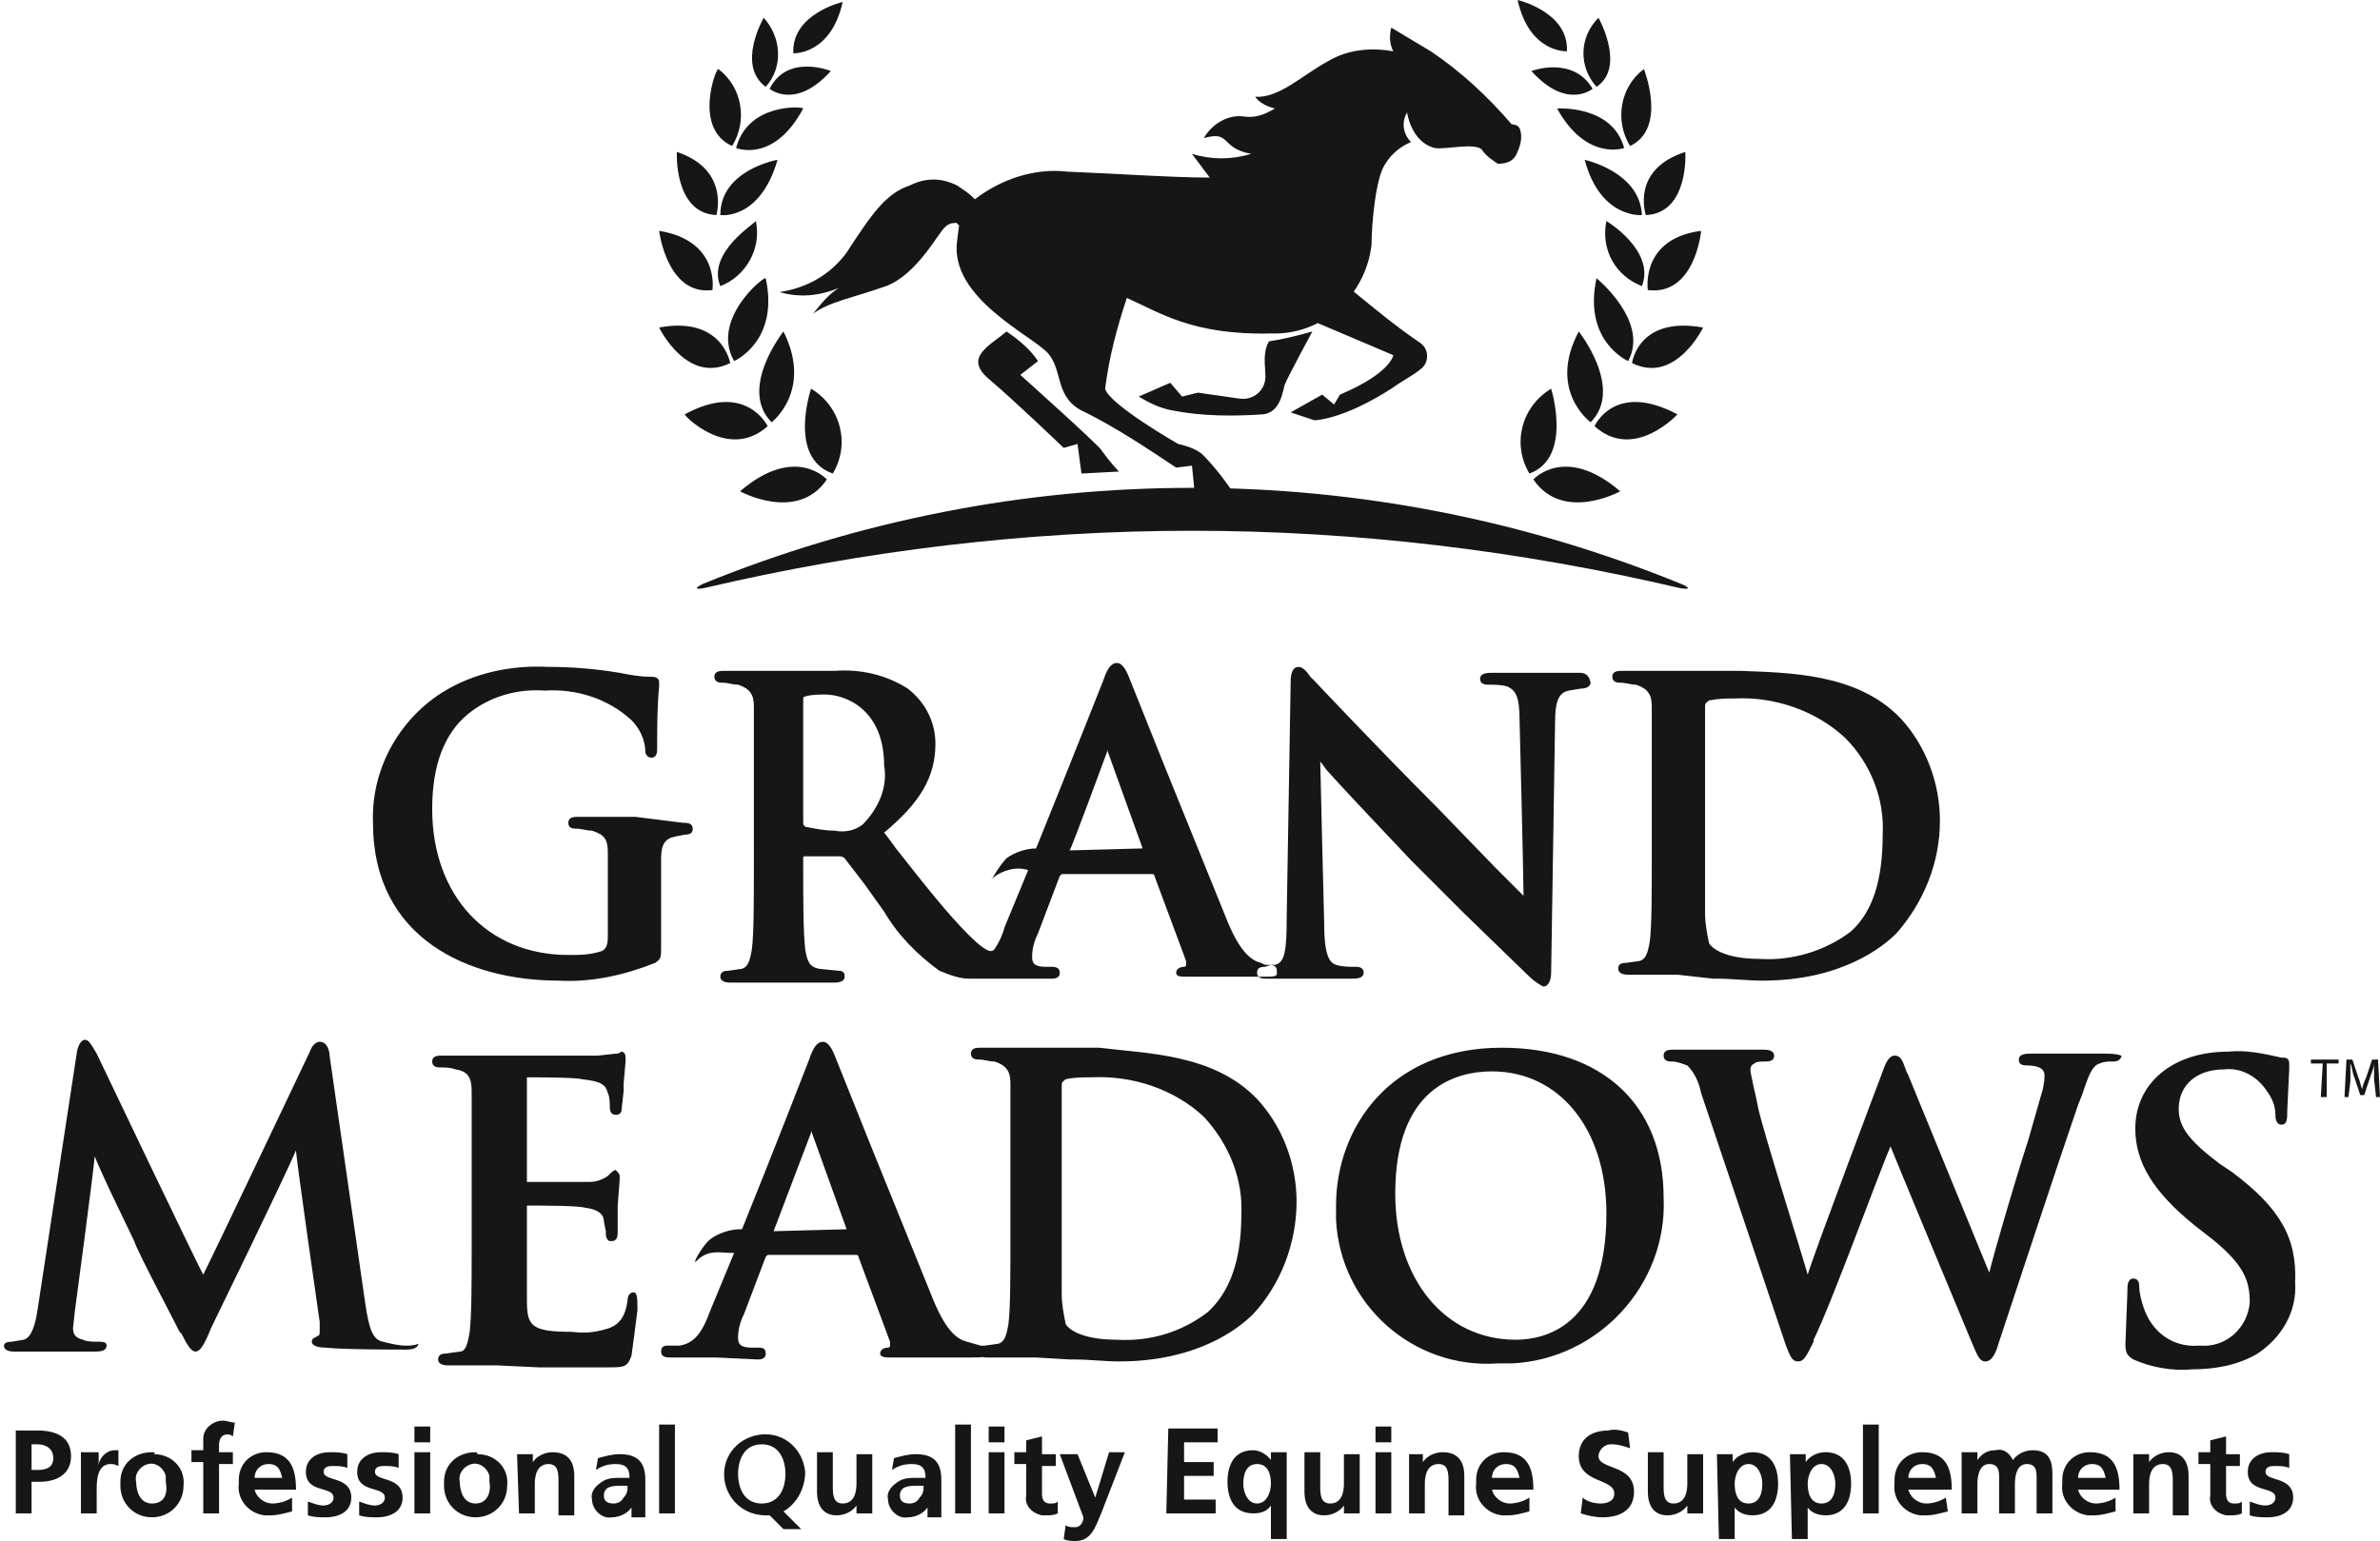 <?xml version="1.0" encoding="utf-8"?>
<!-- Generator: Adobe Illustrator 23.0.4, SVG Export Plug-In . SVG Version: 6.00 Build 0)  -->
<svg version="1.1" id="Layer_1" xmlns="http://www.w3.org/2000/svg" xmlns:xlink="http://www.w3.org/1999/xlink" x="0px" y="0px"
	 viewBox="0 0 120.6 78.1" style="enable-background:new 0 0 120.6 78.1;" xml:space="preserve">
<style type="text/css">
	.st0{clip-path:url(#SVGID_2_);}
	.st1{fill:#161616;}
</style>
<g>
	<defs>
		<rect id="SVGID_1_" x="0" width="120.6" height="78.1"/>
	</defs>
	<clipPath id="SVGID_2_">
		<use xlink:href="#SVGID_1_"  style="overflow:visible;"/>
	</clipPath>
	<g id="Component" class="st0">
		<path id="Path_5" class="st1" d="M34.6,41.7c0.2,0,0.5,0,0.5,0.3c0,0.1,0,0.3-0.4,0.3l-0.5,0.1c-0.5,0.1-0.7,0.4-0.7,1.1l0,2.4V48
			c0,0.5,0,0.6-0.3,0.8c-1.5,0.6-3.2,1-4.9,0.9c-4.5,0-9.4-2.1-9.4-8c-0.1-2.7,1.3-5.2,3.5-6.6c1.6-1,3.5-1.4,5.4-1.3
			c1.2,0,2.4,0.1,3.6,0.3c0.5,0.1,1,0.2,1.6,0.2c0.3,0,0.4,0.1,0.4,0.3l0,0.2c-0.1,1-0.1,2-0.1,3.1c0,0.2,0,0.5-0.3,0.5
			c-0.2,0-0.3-0.2-0.3-0.3c0-0.6-0.3-1.2-0.7-1.6c-1.2-1.1-2.8-1.6-4.4-1.5c-1.4-0.1-2.8,0.3-3.9,1.2c-1.2,1-1.8,2.6-1.8,4.8
			c0,4.4,2.8,7.4,6.9,7.4c0.6,0,1.1,0,1.7-0.2c0.2-0.1,0.3-0.3,0.3-0.7v-1.9l0-2.4c0-0.7-0.2-0.9-0.8-1.1c-0.3,0-0.5-0.1-0.8-0.1
			c-0.3,0-0.4-0.1-0.4-0.3c0-0.3,0.3-0.3,0.5-0.3l1.8,0l1.1,0L34.6,41.7 M80,34.1l-1.6,0l-0.4,0l-0.7,0l-1.7,0c-0.2,0-0.6,0-0.6,0.3
			s0.3,0.3,0.4,0.3c0.3,0,0.7,0,1,0.1c0.4,0.2,0.6,0.5,0.6,1.7c0,0,0.2,7.8,0.2,8.9c-0.1-0.1-1.4-1.4-1.4-1.4l-3-3.1
			c-3-3-6.2-6.4-6.2-6.4l-0.2-0.2c-0.2-0.3-0.4-0.5-0.6-0.5c-0.4,0-0.4,0.6-0.4,0.8l-0.2,11.9c0,1.7-0.1,2.3-0.6,2.4l-0.2,0
			l-0.3,0.1c-0.3,0-0.4,0.1-0.4,0.3c0,0.3,0.3,0.3,0.5,0.3l1.5,0l0.3,0l0.6,0l1.9,0c0.2,0,0.6,0,0.6-0.3c0-0.3-0.3-0.3-0.4-0.3
			c-0.3,0-0.7,0-1-0.1c-0.3-0.1-0.6-0.4-0.6-2.1c0,0-0.2-7.9-0.2-8.2c0.1,0.1,0.3,0.4,0.3,0.4c0.8,0.9,2.6,2.8,4.3,4.6l2.7,2.7
			l3.3,3.2c0.2,0.2,0.5,0.4,0.7,0.5c0.3,0,0.4-0.4,0.4-0.7l0.2-12.7c0-1.1,0.2-1.5,0.7-1.6l0.6-0.1c0.4,0,0.5-0.2,0.5-0.3
			C80.5,34.1,80.2,34.1,80,34.1 M96.3,36.4c1.3,1.4,2,3.3,2,5.2c0,2.1-0.8,4.1-2.2,5.7c-0.7,0.7-2.8,2.4-6.8,2.4
			c-0.7,0-1.6-0.1-2.3-0.1l-0.2,0L85,49.4l-1.1,0l-1.4,0c-0.3,0-0.5-0.1-0.5-0.3c0-0.2,0.1-0.3,0.4-0.3l0.7-0.1
			c0.3-0.1,0.4-0.4,0.5-1c0.1-0.8,0.1-2.4,0.1-4.3V40c0-3.1,0-3.6,0-4.2c0-0.6-0.2-0.9-0.8-1.1c-0.3,0-0.5-0.1-0.8-0.1
			c-0.1,0-0.4,0-0.4-0.3s0.3-0.3,0.5-0.3l1.9,0l1,0l1.1,0l2,0C90.6,34.1,94.1,34.1,96.3,36.4 M86.4,42.2c0,2.2,0,3.7,0,4.1
			c0,0.5,0.1,1,0.2,1.5c0.1,0.2,0.7,0.8,2.6,0.8c1.6,0.1,3.3-0.4,4.6-1.4c1.1-1,1.6-2.6,1.6-4.9c0.1-1.8-0.6-3.6-1.9-4.9
			c-1.5-1.4-3.6-2.1-5.6-2c-0.4,0-0.8,0-1.3,0.1c-0.1,0.1-0.2,0.1-0.2,0.3l0,4L86.4,42.2 M64.7,49.2c0,0,0,0.1,0,0.2
			c-0.1,0.1-0.2,0.1-0.6,0.1l-3.8,0l-0.1,0c-0.4,0-0.6,0-0.6-0.2c0-0.2,0.2-0.3,0.4-0.3c0.1,0,0.1-0.1,0.1-0.1c0-0.1,0-0.2,0-0.2
			l-1.6-4.3c0-0.1-0.1-0.1-0.1-0.1h-3.7v0h-0.9c0,0,0,0-0.1,0.1l-1.1,2.9c-0.2,0.4-0.3,0.8-0.3,1.2c0,0.3,0.1,0.5,0.7,0.5h0.3
			c0.1,0,0.4,0,0.4,0.3c0,0.3-0.3,0.3-0.4,0.3l-2.1,0l-2.1,0c-0.5,0-1-0.2-1.5-0.4c-1.1-0.8-2.1-1.8-2.8-3l-1-1.4l-1-1.3
			c-0.1-0.1-0.2-0.1-0.3-0.1l-1.7,0c-0.1,0-0.1,0-0.1,0.1v0.3c0,1.8,0,3.4,0.1,4.3c0.1,0.6,0.2,0.9,0.7,1l1,0.1
			c0.3,0,0.3,0.2,0.3,0.3c0,0.2-0.2,0.3-0.5,0.3l-2.3,0l-0.6,0l-0.8,0l-1.6,0c-0.3,0-0.5-0.1-0.5-0.3c0-0.3,0.3-0.3,0.4-0.3l0.7-0.1
			c0.3-0.1,0.4-0.4,0.5-1c0.1-0.8,0.1-2.4,0.1-4.3V40c0-3.1,0-3.6,0-4.2c0-0.6-0.2-0.9-0.8-1.1c-0.3,0-0.5-0.1-0.8-0.1
			c-0.1,0-0.4,0-0.4-0.3s0.3-0.3,0.5-0.3l1.9,0l0.8,0l1.5,0l1.4,0c1.3-0.1,2.6,0.2,3.7,0.9c0.9,0.7,1.4,1.7,1.4,2.8
			c0,1.7-0.8,3-2.6,4.5c0.1,0.1,0.6,0.8,0.6,0.8c1.5,1.9,2.6,3.3,3.7,4.4c0.5,0.5,0.9,0.8,1.1,0.8c0.1,0,0.1,0,0.2-0.1
			c0.2-0.3,0.4-0.7,0.5-1.1c0,0,0.5-1.2,1.2-2.9c-0.6-0.2-1.3,0-1.8,0.4C50,45,50.6,43.9,51,43.5c0.4-0.3,1-0.5,1.5-0.5
			c1.5-3.7,3.4-8.5,3.4-8.5c0.2-0.6,0.4-0.9,0.7-0.9c0.2,0,0.4,0.2,0.6,0.7l1.8,4.5l3.2,7.9c0.7,1.7,1.3,2,1.7,2.1l0.2,0.1l0.2,0
			C64.4,48.9,64.7,48.9,64.7,49.2L64.7,49.2 M57.9,43L57.9,43c0,0-1.8-5-1.8-5c0,0,0,0,0,0l0,0.1c0,0-1.8,4.9-1.9,5L57.9,43z
			 M44.8,38.8c0-2.8-1.9-3.6-3-3.6c-0.3,0-0.7,0-1,0.1c-0.1,0-0.1,0.1-0.1,0.2v6.1c0,0.2,0,0.2,0.1,0.3c0.5,0.1,1,0.2,1.5,0.2
			c0.5,0.1,1,0,1.4-0.3C44.5,41,45,39.9,44.8,38.8 M20.6,68.2c-0.4,0-0.8-0.1-1.2-0.2c-0.5-0.1-0.7-0.6-0.9-2l-1.8-12.5
			c0-0.2-0.1-0.7-0.5-0.7c-0.2,0-0.4,0.2-0.5,0.5c0,0-4.7,9.9-5.4,11.3c-0.2-0.3-5.4-11.2-5.4-11.2c-0.3-0.5-0.4-0.7-0.6-0.7
			c-0.1,0-0.3,0.1-0.4,0.6l-2,13.1c-0.1,0.7-0.3,1.4-0.7,1.5l-0.6,0.1c-0.3,0-0.4,0.1-0.4,0.2c0,0.2,0.2,0.3,0.5,0.3l1.2,0l0.8,0
			l0.6,0l1.5,0c0.2,0,0.6,0,0.6-0.3c0-0.1,0-0.2-0.4-0.2c-0.3,0-0.6,0-0.8-0.1c-0.4-0.1-0.5-0.3-0.5-0.6l0.1-0.9c0,0,0.9-6.7,1-7.8
			c0.1,0.3,0.8,1.8,0.8,1.8l1.2,2.5c0.2,0.6,1.8,3.6,2.3,4.6l0.1,0.1c0.3,0.6,0.5,0.9,0.7,0.9c0.2,0,0.4-0.2,0.8-1.2
			c0,0,3.8-7.8,4.3-9c0,0.4,1.2,8.7,1.2,8.7c0,0.1,0,0.3,0,0.4c0,0.2,0,0.3-0.1,0.3c-0.1,0.1-0.3,0.1-0.3,0.3c0,0.2,0.3,0.3,0.7,0.3
			c0.8,0.1,3.6,0.1,4.1,0.1c0.5,0,0.6-0.2,0.6-0.3C21,68.2,20.7,68.2,20.6,68.2 M32.1,65.5c-0.2,0-0.3,0.2-0.3,0.4
			c-0.1,0.8-0.4,1.2-0.9,1.4c-0.6,0.2-1.2,0.3-1.9,0.2c-2.1,0-2.3-0.3-2.3-1.6v-2.3v-0.8v-1.6l0-0.1c0.6,0,2.5,0,2.9,0.1
			c0.8,0.1,1,0.4,1,0.7l0.1,0.5l0,0.2c0,0.1,0.1,0.3,0.2,0.3c0,0,0,0,0.1,0c0.3,0,0.3-0.3,0.3-0.5l0-0.6l0-0.7l0.1-1.3l0-0.2
			c0-0.1-0.1-0.2-0.2-0.3c0,0,0,0,0,0c-0.1,0-0.2,0.1-0.4,0.3c-0.3,0.2-0.6,0.3-0.9,0.3c-0.3,0-1.4,0-3.2,0c0,0,0-0.1,0-0.1v-5.1
			c0-0.1,0-0.1,0-0.1c0.4,0,2.5,0,2.8,0.1c1,0.1,1.2,0.3,1.3,0.7c0.1,0.2,0.1,0.5,0.1,0.7c0,0.1,0,0.4,0.3,0.4
			c0.2,0,0.3-0.1,0.3-0.3l0.1-0.9l0-0.4l0.1-1.1l0-0.2c0-0.2-0.1-0.3-0.2-0.3l-0.2,0.1l-0.1,0c0,0-0.9,0.1-0.9,0.1c-0.3,0-3.6,0-5,0
			l-1.1,0l-0.2,0l-1.6,0c-0.2,0-0.5,0-0.5,0.3s0.3,0.3,0.4,0.3c0.3,0,0.5,0,0.8,0.1c0.6,0.1,0.8,0.4,0.8,1.1c0,0.6,0,1.2,0,4.3v3.6
			c0,1.8,0,3.4-0.1,4.3c-0.1,0.6-0.2,1-0.5,1l-0.7,0.1c-0.1,0-0.4,0-0.4,0.3c0,0.2,0.2,0.3,0.5,0.3l1.4,0l1.1,0l2.1,0.1l0.6,0l2.9,0
			c0.8,0,1,0,1.2-0.6c0.1-0.7,0.2-1.5,0.3-2.3C32.3,65.8,32.3,65.5,32.1,65.5 M63.7,55.7c1.3,1.4,2,3.3,2,5.2c0,2.1-0.8,4.2-2.2,5.7
			c-0.7,0.7-2.8,2.4-6.8,2.4c-0.7,0-1.5-0.1-2.3-0.1l-0.2,0l-1.7-0.1l-1.1,0l-1.4,0c-0.3,0-0.5-0.1-0.5-0.3c0-0.3,0.3-0.3,0.4-0.3
			l0.7-0.1c0.3-0.1,0.4-0.4,0.5-1c0.1-0.8,0.1-2.4,0.1-4.3v-3.6c0-3.1,0-3.6,0-4.3c0-0.6-0.2-0.9-0.8-1.1c-0.3,0-0.5-0.1-0.8-0.1
			c-0.1,0-0.4,0-0.4-0.3s0.3-0.3,0.5-0.3l1.9,0l1,0l1.1,0l2,0C58.1,53.4,61.5,53.4,63.7,55.7 M53.8,61.5c0,2.1,0,3.7,0,4.1
			c0,0.5,0.1,1,0.2,1.5c0.1,0.2,0.7,0.8,2.6,0.8c1.7,0.1,3.3-0.4,4.6-1.4c1.1-1,1.7-2.6,1.7-4.9c0.1-1.8-0.6-3.6-1.9-5
			c-1.5-1.4-3.6-2.1-5.7-2c-0.4,0-0.9,0-1.3,0.1c-0.1,0.1-0.2,0.1-0.2,0.3l0,4L53.8,61.5 M76.1,53.1c5.1,0,8.2,2.9,8.2,7.6
			c0.2,4.4-3.3,8.2-7.7,8.4c-0.2,0-0.5,0-0.7,0c-4.3,0.3-8-3-8.2-7.3c0-0.2,0-0.5,0-0.7C67.7,57.2,70.4,53.1,76.1,53.1 M76.8,67.9
			c1.4,0,4.6-0.6,4.6-6.4c0-4.3-2.4-7.2-5.8-7.2c-1.8,0-4.9,0.8-4.9,6.2C70.7,64.8,73.2,67.9,76.8,67.9 M106.7,53.4l-1.4,0l-0.3,0
			l-0.3,0l-1.8,0c-0.2,0-0.6,0-0.6,0.3c0,0.1,0,0.3,0.4,0.3c0.8,0,0.9,0.3,0.9,0.5c0,0.4-0.1,0.8-0.2,1.1l-0.6,2.1
			c-0.8,2.5-1.7,5.6-2,6.8l-4.1-10l-0.1-0.2c-0.2-0.6-0.3-0.8-0.6-0.8c-0.2,0-0.4,0.2-0.6,0.8c0,0-3.4,9-3.8,10.3
			c-0.4-1.4-2.2-7.1-2.5-8.4L89,55.7c-0.1-0.4-0.2-0.9-0.3-1.4c0-0.2,0-0.3,0.2-0.4c0.1-0.1,0.3-0.1,0.5-0.1c0.2,0,0.5,0,0.5-0.3
			c0-0.2-0.2-0.3-0.5-0.3l-1.9,0l-0.3,0l-0.4,0l-2,0c-0.2,0-0.5,0-0.5,0.3s0.3,0.3,0.4,0.3c0.3,0,0.5,0.1,0.8,0.2
			c0.4,0.4,0.6,0.9,0.7,1.4l4.3,12.8c0.2,0.5,0.3,0.8,0.6,0.8s0.4-0.2,0.8-1l0-0.1c0.9-1.8,3.4-8.7,3.9-9.8c0.1,0.3,4.1,9.9,4.1,9.9
			c0.3,0.7,0.4,1,0.7,1c0.3,0,0.5-0.3,0.7-1c0.5-1.5,3-9.1,4-12l0.2-0.5c0.3-0.9,0.5-1.5,0.9-1.6c0.2-0.1,0.4-0.1,0.7-0.1
			c0.3,0,0.4-0.2,0.4-0.3C107.2,53.4,106.9,53.4,106.7,53.4 M113.1,59.4l-0.6-0.4c-1.6-1.2-2.1-1.9-2.1-2.8c0-1.2,0.9-2,2.3-2
			c0.8-0.1,1.6,0.3,2.1,1c0.3,0.4,0.5,0.8,0.5,1.3c0,0.3,0.1,0.5,0.3,0.5c0.3,0,0.3-0.3,0.3-0.7l0.1-2.1l0-0.3
			c0-0.3-0.2-0.3-0.4-0.3c-0.9-0.2-1.8-0.4-2.7-0.3c-2.8,0-4.7,1.6-4.7,3.9c0,1.7,0.9,3.2,3,4.9l0.9,0.7c1.6,1.3,1.9,2.1,1.9,3.2
			c-0.1,1.3-1.2,2.3-2.5,2.2c0,0-0.1,0-0.1,0c-1.3,0.1-2.4-0.7-2.8-2c-0.1-0.3-0.2-0.7-0.2-1c0-0.1,0-0.4-0.3-0.4s-0.3,0.4-0.3,0.6
			v0.1l-0.1,2.6c0,0.5,0.1,0.6,0.4,0.8c0.9,0.4,2,0.6,3,0.5c1.1,0,2.3-0.2,3.3-0.8c1.2-0.8,2-2.1,1.9-3.6
			C116.4,62.7,115.5,61.2,113.1,59.4 M49.7,68.2c0.1,0,0.4,0,0.4,0.3s-0.3,0.3-1,0.3l-3.8,0h-0.1c-0.3,0-0.6,0-0.6-0.2
			c0-0.2,0.2-0.3,0.4-0.3c0.1,0,0.1-0.1,0.1-0.1c0-0.1,0-0.2,0-0.2l-1.6-4.3c0-0.1-0.1-0.1-0.1-0.1h-4.5c0,0,0,0-0.1,0.1l-1.1,2.9
			c-0.2,0.4-0.3,0.8-0.3,1.2c0,0.3,0.1,0.5,0.7,0.5h0.3c0.2,0,0.4,0,0.4,0.3c0,0.3-0.3,0.3-0.4,0.3l-2.1-0.1l-0.4,0l-1.9,0
			c-0.2,0-0.5,0-0.5-0.3c0-0.2,0.1-0.3,0.3-0.3l0.6,0c0.8-0.1,1.2-0.7,1.6-1.8c0,0,0.5-1.2,1.2-2.9c0,0-0.1,0-0.1,0
			c-0.6,0-1.2-0.2-1.8,0.4c-0.3,0.3,0.3-0.8,0.7-1.1c0.4-0.3,1-0.5,1.5-0.5c0,0,0,0,0.1,0c1.5-3.7,3.4-8.6,3.4-8.6
			c0.2-0.6,0.4-0.9,0.7-0.9c0.2,0,0.4,0.2,0.6,0.7l1.8,4.5l3.2,7.9c0.7,1.7,1.3,2,1.7,2.1L49.7,68.2 M42.9,62.3c0,0-1.8-5-1.8-5
			c0,0,0,0,0,0c0,0,0,0,0,0.1l-1.9,5L42.9,62.3L42.9,62.3z M117.6,55.6h0.3v-1.7h0.6v-0.2h-1.4v0.2h0.6L117.6,55.6z M120.4,55.6h0.2
			l-0.1-1.9h-0.3l-0.3,0.9c-0.1,0.2-0.2,0.5-0.2,0.6h0c-0.1-0.2-0.1-0.4-0.2-0.6l-0.3-0.9h-0.3l-0.1,1.9h0.2l0.1-0.8
			c0-0.3,0-0.6,0-0.9h0c0.1,0.2,0.1,0.5,0.2,0.7l0.3,0.9h0.2l0.3-0.9c0.1-0.3,0.2-0.5,0.2-0.7h0c0,0.2,0,0.6,0,0.8L120.4,55.6z
			 M60.4,26.9c8.3,0,16.6,1,24.7,2.9c0.5,0.1,0.6,0,0.1-0.2c-15.9-6.5-33.7-6.5-49.6,0c-0.4,0.2-0.4,0.3,0.1,0.2
			C43.8,27.9,52.1,26.9,60.4,26.9 M66.6,16.3l4,1.7c0,0-0.1,0.9-2.7,2l-0.3,0.5L67,20l-1.6,0.9l1.2,0.4c0,0,1.4,0,3.9-1.6
			c0.7-0.5,1-0.6,1.5-1c0.4-0.3,0.4-0.9,0.1-1.2c0,0-0.1-0.1-0.1-0.1c-1.2-0.8-2.4-1.8-3.5-2.7L66.6,16.3z M66.5,16.8
			c-0.7,0.2-1.5,0.4-2.2,0.5c-0.4,0.7-0.1,1.6-0.2,2c-0.1,0.6-0.7,1-1.3,0.9c-0.7-0.1-1.4-0.2-2.1-0.3l-0.8,0.2l-0.6-0.7l-1.6,0.7
			c0.5,0.3,1.1,0.6,1.7,0.7c1.5,0.3,3.1,0.3,4.6,0.2c0.9-0.1,1-1.2,1.1-1.5S66.5,16.8,66.5,16.8 M51,16.8c-0.8,0.7-2.2,1.3-0.9,2.4
			s3.8,3.5,3.8,3.5l0.7-0.2l0.2,1.5l1.9-0.1c0,0-0.4-0.4-0.9-1.1c-0.3-0.4-4.1-3.8-4.1-3.8l0.9-0.7C52.2,17.7,51.6,17.2,51,16.8
			 M77.5,24c2.2-0.8,1.1-4.3,1.1-4.3C77.1,20.6,76.6,22.5,77.5,24 M77.7,24.3c1.5,2.2,4.4,0.6,4.4,0.6
			C79.3,22.5,77.7,24.3,77.7,24.3 M80.6,21.4c1.7-1.7-0.6-4.6-0.6-4.6C78.4,19.8,80.6,21.4,80.6,21.4 M80.8,21.6
			c2,1.8,4.2-0.6,4.2-0.6C81.8,19.3,80.8,21.6,80.8,21.6 M82.5,18.3c1.1-2-1.6-4.2-1.6-4.2C80.2,17.3,82.5,18.3,82.5,18.3
			 M82.7,18.4c2.2,1.1,3.6-1.8,3.6-1.8C83,16,82.7,18.4,82.7,18.4 M83.2,14.5c0.7-1.8-1.8-3.3-1.8-3.3C81.1,12.7,81.9,14,83.2,14.5
			 M83.5,14.7c2.4,0.3,2.7-3,2.7-3C83.1,12.1,83.5,14.7,83.5,14.7 M83.2,10.9c-0.1-2.2-2.9-2.8-2.9-2.8
			C81.1,11.1,83.2,10.9,83.2,10.9 M83.4,10.9c2.2-0.1,2-3.2,2-3.2C82.6,8.6,83.4,10.9,83.4,10.9 M82.3,7.5c-0.6-2.2-3.4-2-3.4-2
			C80.4,8.2,82.3,7.5,82.3,7.5 M82.6,7.4c1.9-0.9,0.7-3.9,0.7-3.9C82.1,4.4,81.8,6.1,82.6,7.4 M80.7,4.5c-1-1.7-3.1-0.9-3.1-0.9
			C79.4,5.6,80.7,4.5,80.7,4.5 M80.9,4.4c1.5-1,0.1-3.5,0.1-3.5C80,1.9,80,3.4,80.9,4.4 M79.4,2.6c0.1-2-2.5-2.6-2.5-2.6
			C77.5,2.7,79.4,2.6,79.4,2.6 M42.2,24c0.9-1.5,0.4-3.4-1.1-4.3C41.1,19.7,39.9,23.2,42.2,24 M41.9,24.3c0,0-1.6-1.8-4.4,0.6
			C37.5,24.9,40.4,26.5,41.9,24.3 M39.1,21.4c0,0,2.1-1.6,0.6-4.6C39.7,16.8,37.4,19.7,39.1,21.4 M38.9,21.6c0,0-1.1-2.3-4.2-0.6
			C34.6,21,36.9,23.4,38.9,21.6 M37.2,18.3c0,0,2.3-1,1.6-4.2C38.7,14,36,16.2,37.2,18.3 M37,18.4c0,0-0.4-2.4-3.6-1.8
			C33.4,16.6,34.8,19.5,37,18.4 M36.5,14.5c1.3-0.5,2.1-1.9,1.8-3.3C38.3,11.3,35.8,12.8,36.5,14.5 M36.1,14.7c0,0,0.4-2.5-2.7-3
			C33.4,11.7,33.8,15,36.1,14.7 M36.5,10.9c0,0,2,0.3,2.9-2.8C39.4,8.1,36.5,8.6,36.5,10.9 M36.3,10.9c0,0,0.7-2.3-2-3.2
			C34.3,7.6,34.1,10.8,36.3,10.9 M37.3,7.5c0,0,1.9,0.8,3.4-2C40.7,5.4,37.9,5.2,37.3,7.5 M37.1,7.4c0.8-1.3,0.5-3-0.7-3.9
			C36.3,3.4,35.1,6.5,37.1,7.4 M39,4.5c0,0,1.3,1.1,3.1-0.9C42.1,3.6,39.9,2.7,39,4.5 M38.8,4.4c0.9-1,0.8-2.5-0.1-3.5
			C38.7,0.9,37.3,3.3,38.8,4.4 M40.2,2.7c0,0,1.9,0.1,2.5-2.6C42.7,0.1,40.1,0.7,40.2,2.7 M77,6.5c-0.1-0.2-0.4-0.2-0.4-0.2
			c-1.2-1.4-2.6-2.7-4.1-3.7l-2-1.2c-0.1,0.4-0.1,0.8,0.1,1.2c-1.1-0.2-2.3-0.1-3.3,0.5C66,3.8,64.8,5,63.6,4.9
			c0.2,0.3,0.6,0.5,1,0.6c-0.5,0.3-1,0.5-1.6,0.4c-0.8-0.1-1.6,0.4-2,1.1c1.4-0.4,0.8,0.5,2.4,0.8c-1,0.3-2,0.3-3,0
			C60.7,8.2,61,8.6,61.3,9c-1.9,0-4.7-0.2-7.2-0.3c-1.7-0.2-3.4,0.4-4.7,1.4c0,0-0.1-0.1-0.1-0.1c-0.2-0.2-0.5-0.4-0.8-0.6
			c-0.8-0.4-1.6-0.4-2.4,0c-1.2,0.4-1.9,1.4-3.2,3.4c-0.8,1.1-2,1.8-3.4,2c1,0.3,2,0.2,3-0.2c-0.5,0.3-0.9,0.8-1.3,1.3
			c0.8-0.6,2-0.8,3.7-1.4c1.6-0.6,2.7-2.8,3-3c0.2-0.2,0.4-0.2,0.6-0.2c0,0,0,0.1,0.1,0.1l-0.1,0.8c-0.4,2.9,3.8,4.8,4.6,5.7
			s0.3,2.3,1.9,3c1.6,0.8,3.1,1.8,4.6,2.8l0.8-0.1l0.2,2l2.1-0.3c-0.5-0.8-1.1-1.6-1.8-2.3c-0.4-0.3-0.8-0.4-1.2-0.5
			c0,0-3.5-2-3.7-2.8c0.2-1.6,0.6-3.1,1.1-4.6c1.6,0.7,3.3,1.9,7.3,1.8c2.6,0.1,4.8-1.9,5.1-4.5c0-1,0.2-3.4,0.7-4.1
			c0.3-0.5,0.8-0.9,1.3-1.1c-0.4-0.4-0.5-1-0.2-1.5c0,0,0.2,1.5,1.4,1.8c0.5,0.1,2.1-0.3,2.4,0.1c0.2,0.3,0.5,0.5,0.8,0.7
			c0.4,0,0.7-0.1,0.9-0.4C77,7.5,77.2,7,77,6.5 M0.8,76.7h0.8v-1.6h0.4c0.9,0,1.6-0.4,1.6-1.3c0-1-0.8-1.3-1.7-1.3H0.8V76.7z
			 M1.6,73.2h0.3c0.4,0,0.8,0.2,0.8,0.7s-0.4,0.6-0.8,0.6H1.6L1.6,73.2z M4.1,76.7h0.8v-1.2c0-0.4,0-1.3,0.7-1.3
			c0.1,0,0.2,0,0.4,0.1v-0.8c-0.1,0-0.2,0-0.2,0c-0.4,0-0.8,0.4-0.8,0.8h0v-0.7H4.1L4.1,76.7z M7.7,73.6c-0.9,0-1.6,0.6-1.6,1.5
			c0,0.1,0,0.1,0,0.2c0,0.9,0.7,1.6,1.6,1.6c0.9,0,1.6-0.7,1.6-1.6l0,0c0.1-0.9-0.6-1.6-1.5-1.6C7.9,73.6,7.8,73.6,7.7,73.6
			 M7.7,76.2c-0.6,0-0.8-0.6-0.8-1.1c-0.1-0.4,0.2-0.8,0.6-0.9c0.4-0.1,0.8,0.2,0.9,0.6c0,0.1,0,0.2,0,0.3
			C8.5,75.6,8.4,76.2,7.7,76.2 M10.3,76.7h0.8v-2.5h0.7v-0.6h-0.7v-0.4c0-0.2,0.1-0.5,0.4-0.5c0.1,0,0.2,0,0.3,0.1l0.1-0.7
			c-0.2,0-0.4-0.1-0.6-0.1c-0.5,0-1,0.4-1,0.9c0,0.1,0,0.1,0,0.2v0.4H9.7v0.6h0.6L10.3,76.7z M14.8,75.9c-0.3,0.2-0.7,0.3-1,0.3
			c-0.4,0-0.8-0.3-0.9-0.7c0,0,0,0,0,0H15c0-1.1-0.3-1.9-1.5-1.9c-0.8,0-1.4,0.6-1.4,1.4c0,0.1,0,0.1,0,0.2
			c-0.1,0.8,0.5,1.5,1.3,1.6c0.1,0,0.2,0,0.3,0c0.4,0,0.7-0.1,1.1-0.2L14.8,75.9z M12.9,74.9c0-0.4,0.3-0.7,0.7-0.7c0,0,0,0,0,0
			c0.5,0,0.6,0.3,0.7,0.7H12.9z M17.6,73.7c-0.3-0.1-0.6-0.1-0.9-0.1c-0.6,0-1.2,0.3-1.2,1c0,1.1,1.4,0.7,1.4,1.3
			c0,0.3-0.3,0.4-0.5,0.4c-0.3,0-0.5-0.1-0.8-0.2l0,0.7c0.3,0.1,0.6,0.1,0.9,0.1c0.7,0,1.3-0.3,1.3-1c0-1.1-1.4-0.8-1.4-1.3
			c0-0.3,0.3-0.3,0.5-0.3c0.2,0,0.5,0,0.7,0.1L17.6,73.7z M20.2,73.7c-0.3-0.1-0.6-0.1-0.9-0.1c-0.6,0-1.2,0.3-1.2,1
			c0,1.1,1.4,0.7,1.4,1.3c0,0.3-0.3,0.4-0.5,0.4c-0.3,0-0.5-0.1-0.8-0.2l0,0.7c0.3,0.1,0.6,0.1,0.9,0.1c0.7,0,1.3-0.3,1.3-1
			c0-1.1-1.4-0.8-1.4-1.3c0-0.3,0.3-0.3,0.5-0.3c0.2,0,0.5,0,0.7,0.1L20.2,73.7z M21,73.1h0.8v-0.8H21V73.1z M21,76.7h0.8v-3.1H21
			V76.7z M24.1,73.6c-0.9,0-1.6,0.6-1.6,1.5c0,0.1,0,0.1,0,0.2c0,0.9,0.7,1.6,1.6,1.6c0.9,0,1.6-0.7,1.6-1.6
			c0.1-0.9-0.6-1.6-1.5-1.6C24.2,73.6,24.1,73.6,24.1,73.6 M24.1,76.2c-0.6,0-0.8-0.6-0.8-1.1c-0.1-0.4,0.2-0.8,0.6-0.9
			c0.4-0.1,0.8,0.2,0.9,0.6c0,0.1,0,0.2,0,0.3C24.9,75.6,24.7,76.2,24.1,76.2 M26.3,76.7h0.8v-1.5c0-0.4,0.1-1,0.7-1
			c0.5,0,0.5,0.5,0.5,0.9v1.7h0.8v-2c0-0.7-0.3-1.2-1.1-1.2c-0.4,0-0.8,0.2-1,0.5h0v-0.4h-0.8L26.3,76.7z M30.2,74.5
			c0.3-0.2,0.6-0.3,1-0.3c0.5,0,0.7,0.2,0.7,0.7h-0.4c-0.4,0-0.7,0-1,0.2c-0.3,0.2-0.6,0.5-0.5,0.9c0,0.5,0.5,1,1,0.9c0,0,0,0,0,0
			c0.4,0,0.8-0.2,1-0.5h0c0,0.2,0,0.3,0,0.5h0.7c0-0.2,0-0.5,0-0.7s0-0.5,0-0.8v-0.4c0-0.9-0.4-1.3-1.3-1.3c-0.4,0-0.7,0.1-1.1,0.2
			L30.2,74.5z M31.1,76.2c-0.3,0-0.5-0.1-0.5-0.4c0-0.5,0.5-0.5,0.9-0.5h0.3c0,0.2,0,0.4-0.2,0.6C31.5,76.1,31.3,76.2,31.1,76.2
			 M33.4,76.7h0.8v-4.5h-0.8V76.7z M40.6,77.5l-0.9-0.9c0.7-0.4,1.1-1.2,1.1-2c-0.1-1.1-1-2-2.2-1.9c-1.1,0.1-2,1-1.9,2.2
			c0.1,1.1,1,1.9,2.1,1.9c0.1,0,0.1,0,0.2,0l0.7,0.7H40.6z M38.6,76.2c-0.9,0-1.2-0.8-1.2-1.5c0-0.7,0.3-1.5,1.2-1.5
			s1.2,0.8,1.2,1.5C39.8,75.4,39.5,76.2,38.6,76.2 M44.2,73.7h-0.8v1.5c0,0.4-0.1,1-0.7,1c-0.5,0-0.5-0.5-0.5-0.9v-1.7h-0.8v2
			c0,0.7,0.3,1.2,1,1.2c0.4,0,0.8-0.2,1-0.5h0v0.4h0.8L44.2,73.7z M45.2,74.5c0.3-0.2,0.6-0.3,1-0.3c0.5,0,0.7,0.2,0.7,0.7h-0.4
			c-0.4,0-0.7,0-1,0.2c-0.3,0.2-0.6,0.5-0.5,0.9c0,0.5,0.5,1,1,0.9c0,0,0,0,0,0c0.4,0,0.8-0.2,1-0.5h0c0,0.2,0,0.3,0,0.5h0.7
			c0-0.2,0-0.5,0-0.7s0-0.5,0-0.8v-0.4c0-0.9-0.4-1.3-1.3-1.3c-0.4,0-0.7,0.1-1.1,0.2L45.2,74.5z M46.1,76.2c-0.3,0-0.5-0.1-0.5-0.4
			c0-0.5,0.5-0.5,0.9-0.5h0.3c0,0.2,0,0.4-0.2,0.6C46.5,76.1,46.3,76.2,46.1,76.2 M48.4,76.7h0.8v-4.5h-0.8V76.7z M50.1,73.1h0.8
			v-0.8h-0.8V73.1z M50.1,76.7h0.8v-3.1h-0.8V76.7z M52,75.8c-0.1,0.5,0.3,0.9,0.8,1c0.1,0,0.1,0,0.2,0c0.2,0,0.4,0,0.6-0.1l0-0.6
			c-0.1,0.1-0.2,0.1-0.4,0.1c-0.3,0-0.4-0.2-0.4-0.5v-1.4h0.7v-0.6h-0.7v-0.9L52,73v0.6h-0.6v0.6H52L52,75.8z M54.6,73.7h-0.9
			l1.2,3.2c0,0.3-0.2,0.5-0.4,0.5c0,0-0.1,0-0.1,0c-0.1,0-0.3,0-0.4-0.1L53.9,78c0.2,0.1,0.4,0.1,0.6,0.1c0.8,0,1-0.7,1.3-1.4
			l1.2-3.1h-0.8l-0.7,2.3h0L54.6,73.7z M59.1,76.7h2.5v-0.7H60v-1.2h1.5v-0.7H60v-1h1.7v-0.7h-2.5L59.1,76.7z M64.4,78h0.8v-4.4
			h-0.8v0.4h0c-0.2-0.3-0.6-0.5-0.9-0.5c-1,0-1.3,0.8-1.3,1.6s0.3,1.6,1.3,1.6c0.4,0,0.7-0.1,0.9-0.4h0V78z M63,75.2
			c0-0.4,0.1-1,0.7-1s0.7,0.6,0.7,1s-0.2,1-0.7,1S63,75.6,63,75.2 M68.9,73.7h-0.8v1.5c0,0.4-0.1,1-0.7,1c-0.5,0-0.5-0.5-0.5-0.9
			v-1.7h-0.8v2c0,0.7,0.3,1.2,1,1.2c0.4,0,0.8-0.2,1-0.5h0v0.4h0.8L68.9,73.7z M69.7,73.1h0.8v-0.8h-0.8V73.1z M69.7,76.7h0.8v-3.1
			h-0.8V76.7z M71.4,76.7h0.8v-1.5c0-0.4,0.1-1,0.7-1c0.5,0,0.5,0.5,0.5,0.9v1.7h0.8v-2c0-0.7-0.3-1.2-1.1-1.2c-0.4,0-0.8,0.2-1,0.5
			h0v-0.4h-0.7L71.4,76.7z M77.5,75.9c-0.3,0.2-0.7,0.3-1,0.3c-0.4,0-0.8-0.3-0.9-0.7c0,0,0,0,0,0h2.1c0-1.1-0.3-1.9-1.5-1.9
			c-0.8,0-1.4,0.6-1.4,1.4c0,0.1,0,0.1,0,0.2c-0.1,0.8,0.5,1.5,1.3,1.6c0.1,0,0.2,0,0.3,0c0.4,0,0.7-0.1,1.1-0.2L77.5,75.9z
			 M75.6,74.9c0-0.4,0.3-0.7,0.7-0.7c0,0,0,0,0,0c0.5,0,0.6,0.3,0.7,0.7H75.6z M82.5,72.6c-0.3-0.1-0.7-0.2-1-0.1
			c-0.7,0-1.5,0.3-1.5,1.3c0,1.4,1.8,1.1,1.8,1.9c0,0.4-0.4,0.5-0.7,0.5c-0.3,0-0.7-0.1-0.9-0.3l-0.1,0.8c0.3,0.1,0.7,0.2,1.1,0.2
			c0.8,0,1.6-0.3,1.6-1.3c0-1.4-1.8-1.1-1.8-1.8c0-0.3,0.3-0.6,0.6-0.6c0,0,0.1,0,0.1,0c0.3,0,0.6,0.1,0.9,0.2L82.5,72.6z
			 M86.3,73.7h-0.8v1.5c0,0.4-0.1,1-0.7,1c-0.5,0-0.5-0.5-0.5-0.9v-1.7h-0.8v2c0,0.7,0.3,1.2,1,1.2c0.4,0,0.8-0.2,1-0.5h0v0.4h0.8
			L86.3,73.7z M87.1,78h0.8v-1.6h0c0.2,0.3,0.6,0.4,0.9,0.4c1,0,1.3-0.8,1.3-1.6s-0.3-1.6-1.3-1.6c-0.4,0-0.8,0.2-1,0.5h0v-0.4h-0.8
			L87.1,78z M87.9,75.2c0-0.4,0.2-1,0.7-1s0.7,0.6,0.7,1s-0.1,1-0.7,1S87.9,75.6,87.9,75.2 M90.8,78h0.8v-1.6h0
			c0.2,0.3,0.6,0.4,0.9,0.4c1,0,1.3-0.8,1.3-1.6s-0.3-1.6-1.3-1.6c-0.4,0-0.8,0.2-1,0.5h0v-0.4h-0.8L90.8,78z M91.6,75.2
			c0-0.4,0.2-1,0.7-1s0.7,0.6,0.7,1s-0.1,1-0.7,1S91.6,75.6,91.6,75.2 M94.4,76.7h0.8v-4.5h-0.8V76.7z M98.6,75.9
			c-0.3,0.2-0.7,0.3-1,0.3c-0.4,0-0.8-0.3-0.9-0.7c0,0,0,0,0,0h2.2c0-1.1-0.3-1.9-1.5-1.9c-0.8,0-1.4,0.6-1.4,1.4c0,0.1,0,0.1,0,0.2
			c-0.1,0.8,0.5,1.5,1.3,1.6c0.1,0,0.2,0,0.3,0c0.4,0,0.7-0.1,1.1-0.2L98.6,75.9z M96.7,74.9c0-0.4,0.3-0.7,0.7-0.7c0,0,0,0,0,0
			c0.5,0,0.6,0.3,0.7,0.7H96.7z M99.4,76.7h0.8v-1.5c0-0.4,0.1-1,0.6-1c0.5,0,0.5,0.4,0.5,0.7v1.8h0.8v-1.5c0-0.4,0.1-1,0.6-1
			c0.5,0,0.5,0.4,0.5,0.7v1.8h0.8v-2c0-0.7-0.2-1.2-1-1.2c-0.4,0-0.8,0.2-1,0.5c-0.2-0.4-0.5-0.6-0.9-0.5c-0.4,0-0.7,0.2-0.9,0.5h0
			v-0.4h-0.8L99.4,76.7z M107.2,75.9c-0.3,0.2-0.7,0.3-1,0.3c-0.4,0-0.8-0.3-0.9-0.7c0,0,0,0,0,0h2.1c0-1.1-0.3-1.9-1.5-1.9
			c-0.8,0-1.4,0.6-1.4,1.4c0,0.1,0,0.1,0,0.2c-0.1,0.8,0.5,1.5,1.3,1.6c0.1,0,0.2,0,0.3,0c0.4,0,0.7-0.1,1.1-0.2L107.2,75.9z
			 M105.3,74.9c0-0.4,0.3-0.7,0.7-0.7c0,0,0,0,0,0c0.5,0,0.6,0.3,0.7,0.7H105.3z M108.1,76.7h0.8v-1.5c0-0.4,0.1-1,0.7-1
			c0.5,0,0.5,0.5,0.5,0.9v1.7h0.8v-2c0-0.7-0.3-1.2-1-1.2c-0.4,0-0.8,0.2-1,0.5h0v-0.4h-0.8L108.1,76.7z M112,75.8
			c-0.1,0.5,0.3,0.9,0.8,1c0.1,0,0.1,0,0.2,0c0.2,0,0.4,0,0.6-0.1l0-0.6c-0.1,0.1-0.2,0.1-0.4,0.1c-0.3,0-0.4-0.2-0.4-0.5v-1.4h0.7
			v-0.6h-0.7v-0.9L112,73v0.6h-0.6v0.6h0.6L112,75.8z M116,73.7c-0.3-0.1-0.6-0.1-0.9-0.1c-0.6,0-1.2,0.3-1.2,1
			c0,1.1,1.4,0.7,1.4,1.3c0,0.3-0.3,0.4-0.5,0.4c-0.3,0-0.5-0.1-0.8-0.2l0,0.7c0.3,0.1,0.6,0.1,0.9,0.1c0.7,0,1.3-0.3,1.3-1
			c0-1.1-1.4-0.8-1.4-1.3c0-0.3,0.3-0.3,0.5-0.3c0.2,0,0.5,0,0.7,0.1L116,73.7z"/>
	</g>
</g>
</svg>
